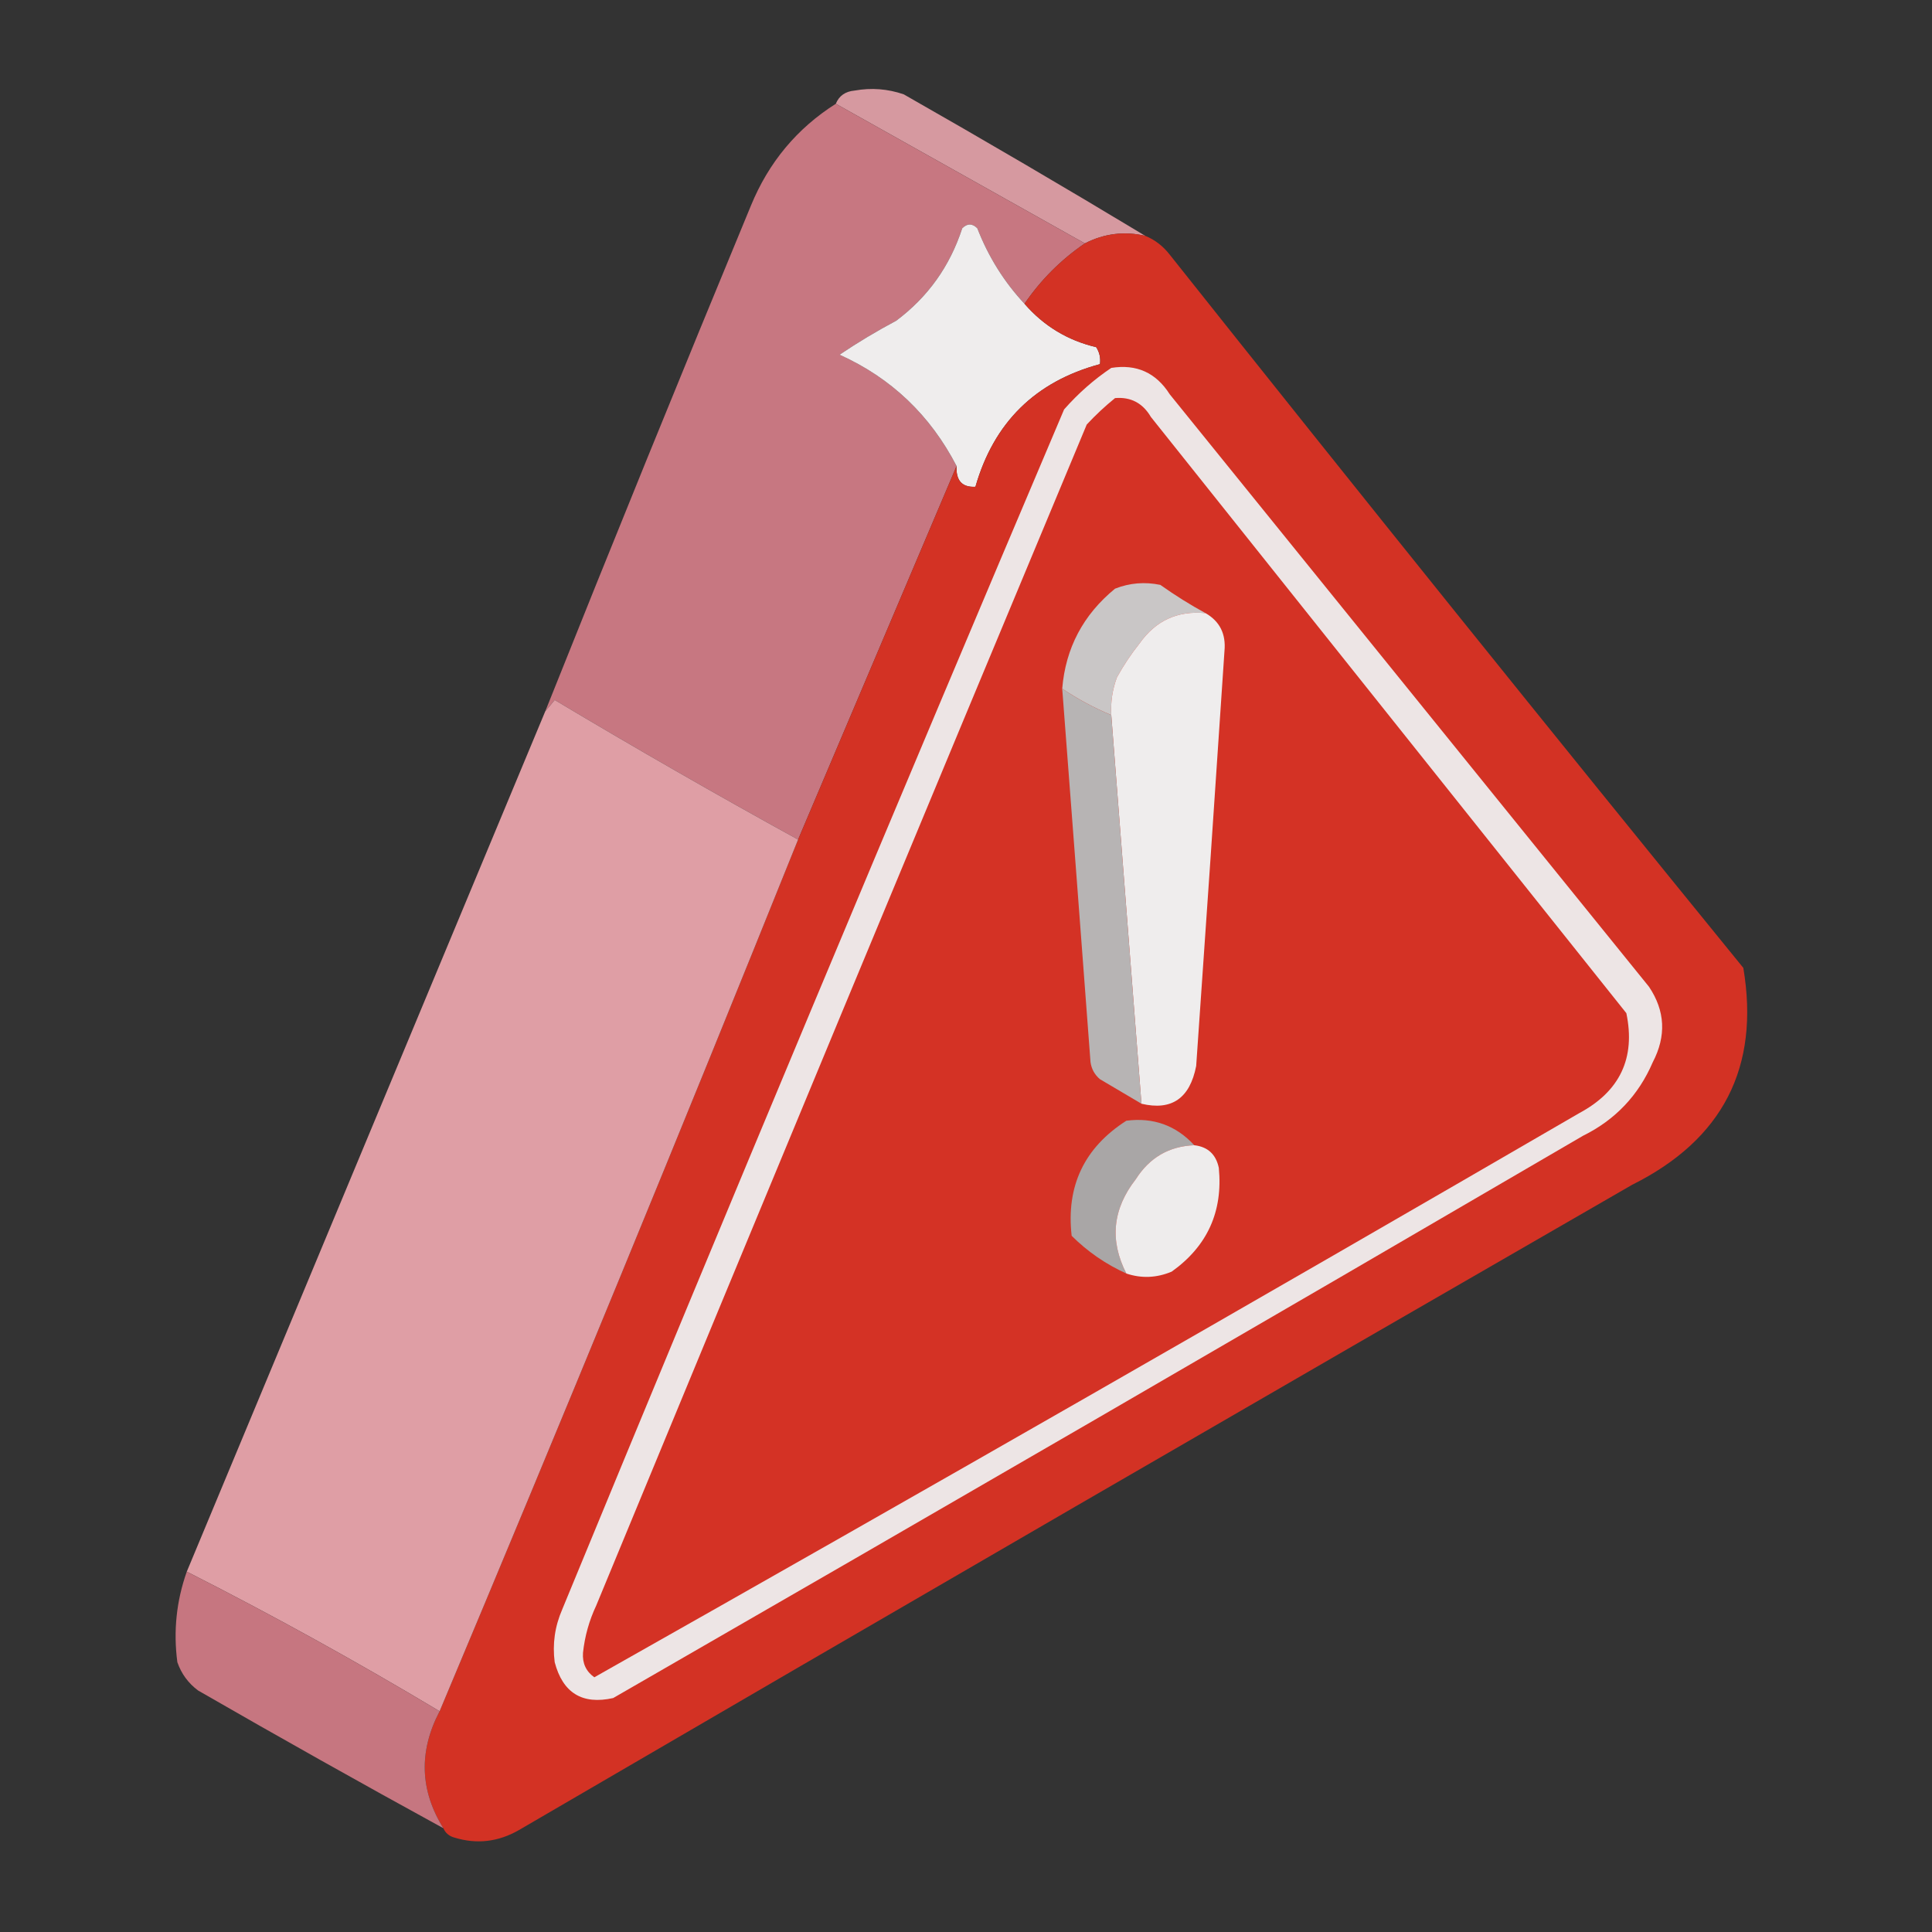 <?xml version="1.0" encoding="UTF-8"?>
<!DOCTYPE svg PUBLIC "-//W3C//DTD SVG 1.1//EN" "http://www.w3.org/Graphics/SVG/1.1/DTD/svg11.dtd">
<svg xmlns="http://www.w3.org/2000/svg" version="1.1" width="512px" height="512px" style="shape-rendering:geometricPrecision; text-rendering:geometricPrecision; image-rendering:optimizeQuality; fill-rule:evenodd; clip-rule:evenodd" xmlns:xlink="http://www.w3.org/1999/xlink">
<rect width="100%" height="100%" fill="#333333" stroke="none"/>
<g><path style="opacity:0.95" fill="#df9fa6" d="M 303.5,62.5 C 297.957,61.215 292.623,61.882 287.5,64.5C 265.5,52.167 243.5,39.833 221.5,27.5C 222.36,25.386 224.027,24.22 226.5,24C 230.926,23.209 235.259,23.543 239.5,25C 261.061,37.274 282.394,49.774 303.5,62.5 Z"/></g>
<g><path style="opacity:0.998" fill="#c77781" d="M 221.5,27.5 C 243.5,39.833 265.5,52.167 287.5,64.5C 281.194,68.806 275.861,74.139 271.5,80.5C 266.094,74.706 261.928,68.04 259,60.5C 257.667,59.167 256.333,59.167 255,60.5C 251.729,70.558 245.896,78.724 237.5,85C 232.305,87.76 227.305,90.76 222.5,94C 236.179,100.176 246.512,110.009 253.5,123.5C 239.5,156.5 225.5,189.5 211.5,222.5C 189.81,210.569 168.31,198.236 147,185.5C 146.148,186.571 145.315,187.571 144.5,188.5C 162.371,143.752 180.538,99.085 199,54.5C 203.711,43.02 211.211,34.02 221.5,27.5 Z"/></g>
<g><path style="opacity:1" fill="#efeded" d="M 271.5,80.5 C 276.596,86.381 282.93,90.215 290.5,92C 291.38,93.356 291.714,94.856 291.5,96.5C 274.389,101.111 263.389,111.944 258.5,129C 254.965,129.194 253.299,127.36 253.5,123.5C 246.512,110.009 236.179,100.176 222.5,94C 227.305,90.76 232.305,87.76 237.5,85C 245.896,78.724 251.729,70.558 255,60.5C 256.333,59.167 257.667,59.167 259,60.5C 261.928,68.04 266.094,74.706 271.5,80.5 Z"/></g>
<g><path style="opacity:0.994" fill="#d43325" d="M 303.5,62.5 C 306.056,63.543 308.223,65.21 310,67.5C 360.287,130.789 410.954,193.789 462,256.5C 466.421,282.823 456.587,301.99 432.5,314C 334.003,370.747 235.67,427.747 137.5,485C 132.053,488.12 126.387,488.787 120.5,487C 119.058,486.623 118.058,485.79 117.5,484.5C 111.266,474.473 110.933,464.14 116.5,453.5C 148.755,376.735 180.421,299.735 211.5,222.5C 225.5,189.5 239.5,156.5 253.5,123.5C 253.299,127.36 254.965,129.194 258.5,129C 263.389,111.944 274.389,101.111 291.5,96.5C 291.714,94.856 291.38,93.356 290.5,92C 282.93,90.215 276.596,86.381 271.5,80.5C 275.861,74.139 281.194,68.806 287.5,64.5C 292.623,61.882 297.957,61.215 303.5,62.5 Z"/></g>
<g><path style="opacity:1" fill="#ede5e5" d="M 294.5,97.5 C 301.191,96.429 306.358,98.762 310,104.5C 352.333,156.833 394.667,209.167 437,261.5C 441.292,267.884 441.626,274.551 438,281.5C 434.224,290.276 428.058,296.776 419.5,301C 333.965,350.933 248.298,400.6 162.5,450C 154.316,451.824 149.149,448.657 147,440.5C 146.371,435.672 147.038,431.005 149,426.5C 192.781,320.27 237.115,214.27 282,108.5C 285.767,104.224 289.934,100.557 294.5,97.5 Z"/></g>
<g><path style="opacity:1" fill="#d43225" d="M 295.5,105.5 C 299.664,105.143 302.831,106.81 305,110.5C 347,163.167 389,215.833 431,268.5C 433.48,280.376 429.314,289.21 418.5,295C 331.794,345.353 244.794,395.186 157.5,444.5C 155.305,442.941 154.305,440.774 154.5,438C 154.967,433.633 156.133,429.466 158,425.5C 201.138,321.086 244.471,216.752 288,112.5C 290.396,109.933 292.896,107.6 295.5,105.5 Z"/></g>
<g><path style="opacity:1" fill="#c9c6c6" d="M 319.5,162.5 C 312.135,161.765 306.301,164.432 302,170.5C 299.752,173.328 297.752,176.328 296,179.5C 294.801,182.726 294.301,186.059 294.5,189.5C 289.932,187.597 285.598,185.264 281.5,182.5C 282.389,171.75 287.056,162.917 295.5,156C 299.375,154.48 303.375,154.146 307.5,155C 311.429,157.788 315.429,160.288 319.5,162.5 Z"/></g>
<g><path style="opacity:1" fill="#efeded" d="M 319.5,162.5 C 323.255,164.675 324.921,168.009 324.5,172.5C 322.066,209.176 319.566,245.842 317,282.5C 315.328,291.071 310.494,294.404 302.5,292.5C 299.834,258.17 297.167,223.836 294.5,189.5C 294.301,186.059 294.801,182.726 296,179.5C 297.752,176.328 299.752,173.328 302,170.5C 306.301,164.432 312.135,161.765 319.5,162.5 Z"/></g>
<g><path style="opacity:1" fill="#b7b4b4" d="M 281.5,182.5 C 285.598,185.264 289.932,187.597 294.5,189.5C 297.167,223.836 299.834,258.17 302.5,292.5C 298.861,290.345 295.194,288.178 291.5,286C 290.107,284.829 289.273,283.329 289,281.5C 286.525,248.492 284.025,215.492 281.5,182.5 Z"/></g>
<g><path style="opacity:1" fill="#df9ea5" d="M 211.5,222.5 C 180.421,299.735 148.755,376.735 116.5,453.5C 94.579,440.374 72.246,428.04 49.5,416.5C 81.185,340.429 112.852,264.429 144.5,188.5C 145.315,187.571 146.148,186.571 147,185.5C 168.31,198.236 189.81,210.569 211.5,222.5 Z"/></g>
<g><path style="opacity:1" fill="#a9a6a6" d="M 316.5,303.5 C 309.816,303.763 304.649,306.763 301,312.5C 294.844,320.393 294.011,328.726 298.5,337.5C 293.041,335.025 288.207,331.691 284,327.5C 282.506,314.312 287.339,304.145 298.5,297C 305.65,296.079 311.65,298.245 316.5,303.5 Z"/></g>
<g><path style="opacity:1" fill="#eeecec" d="M 316.5,303.5 C 320.079,303.911 322.246,305.911 323,309.5C 324.118,321.095 319.952,330.262 310.5,337C 306.51,338.67 302.51,338.836 298.5,337.5C 294.011,328.726 294.844,320.393 301,312.5C 304.649,306.763 309.816,303.763 316.5,303.5 Z"/></g>
<g><path style="opacity:0.993" fill="#c77781" d="M 49.5,416.5 C 72.246,428.04 94.579,440.374 116.5,453.5C 110.933,464.14 111.266,474.473 117.5,484.5C 95.74,472.59 74.073,460.423 52.5,448C 49.894,446.062 48.061,443.562 47,440.5C 45.914,432.272 46.748,424.272 49.5,416.5 Z"/></g>
</svg>
